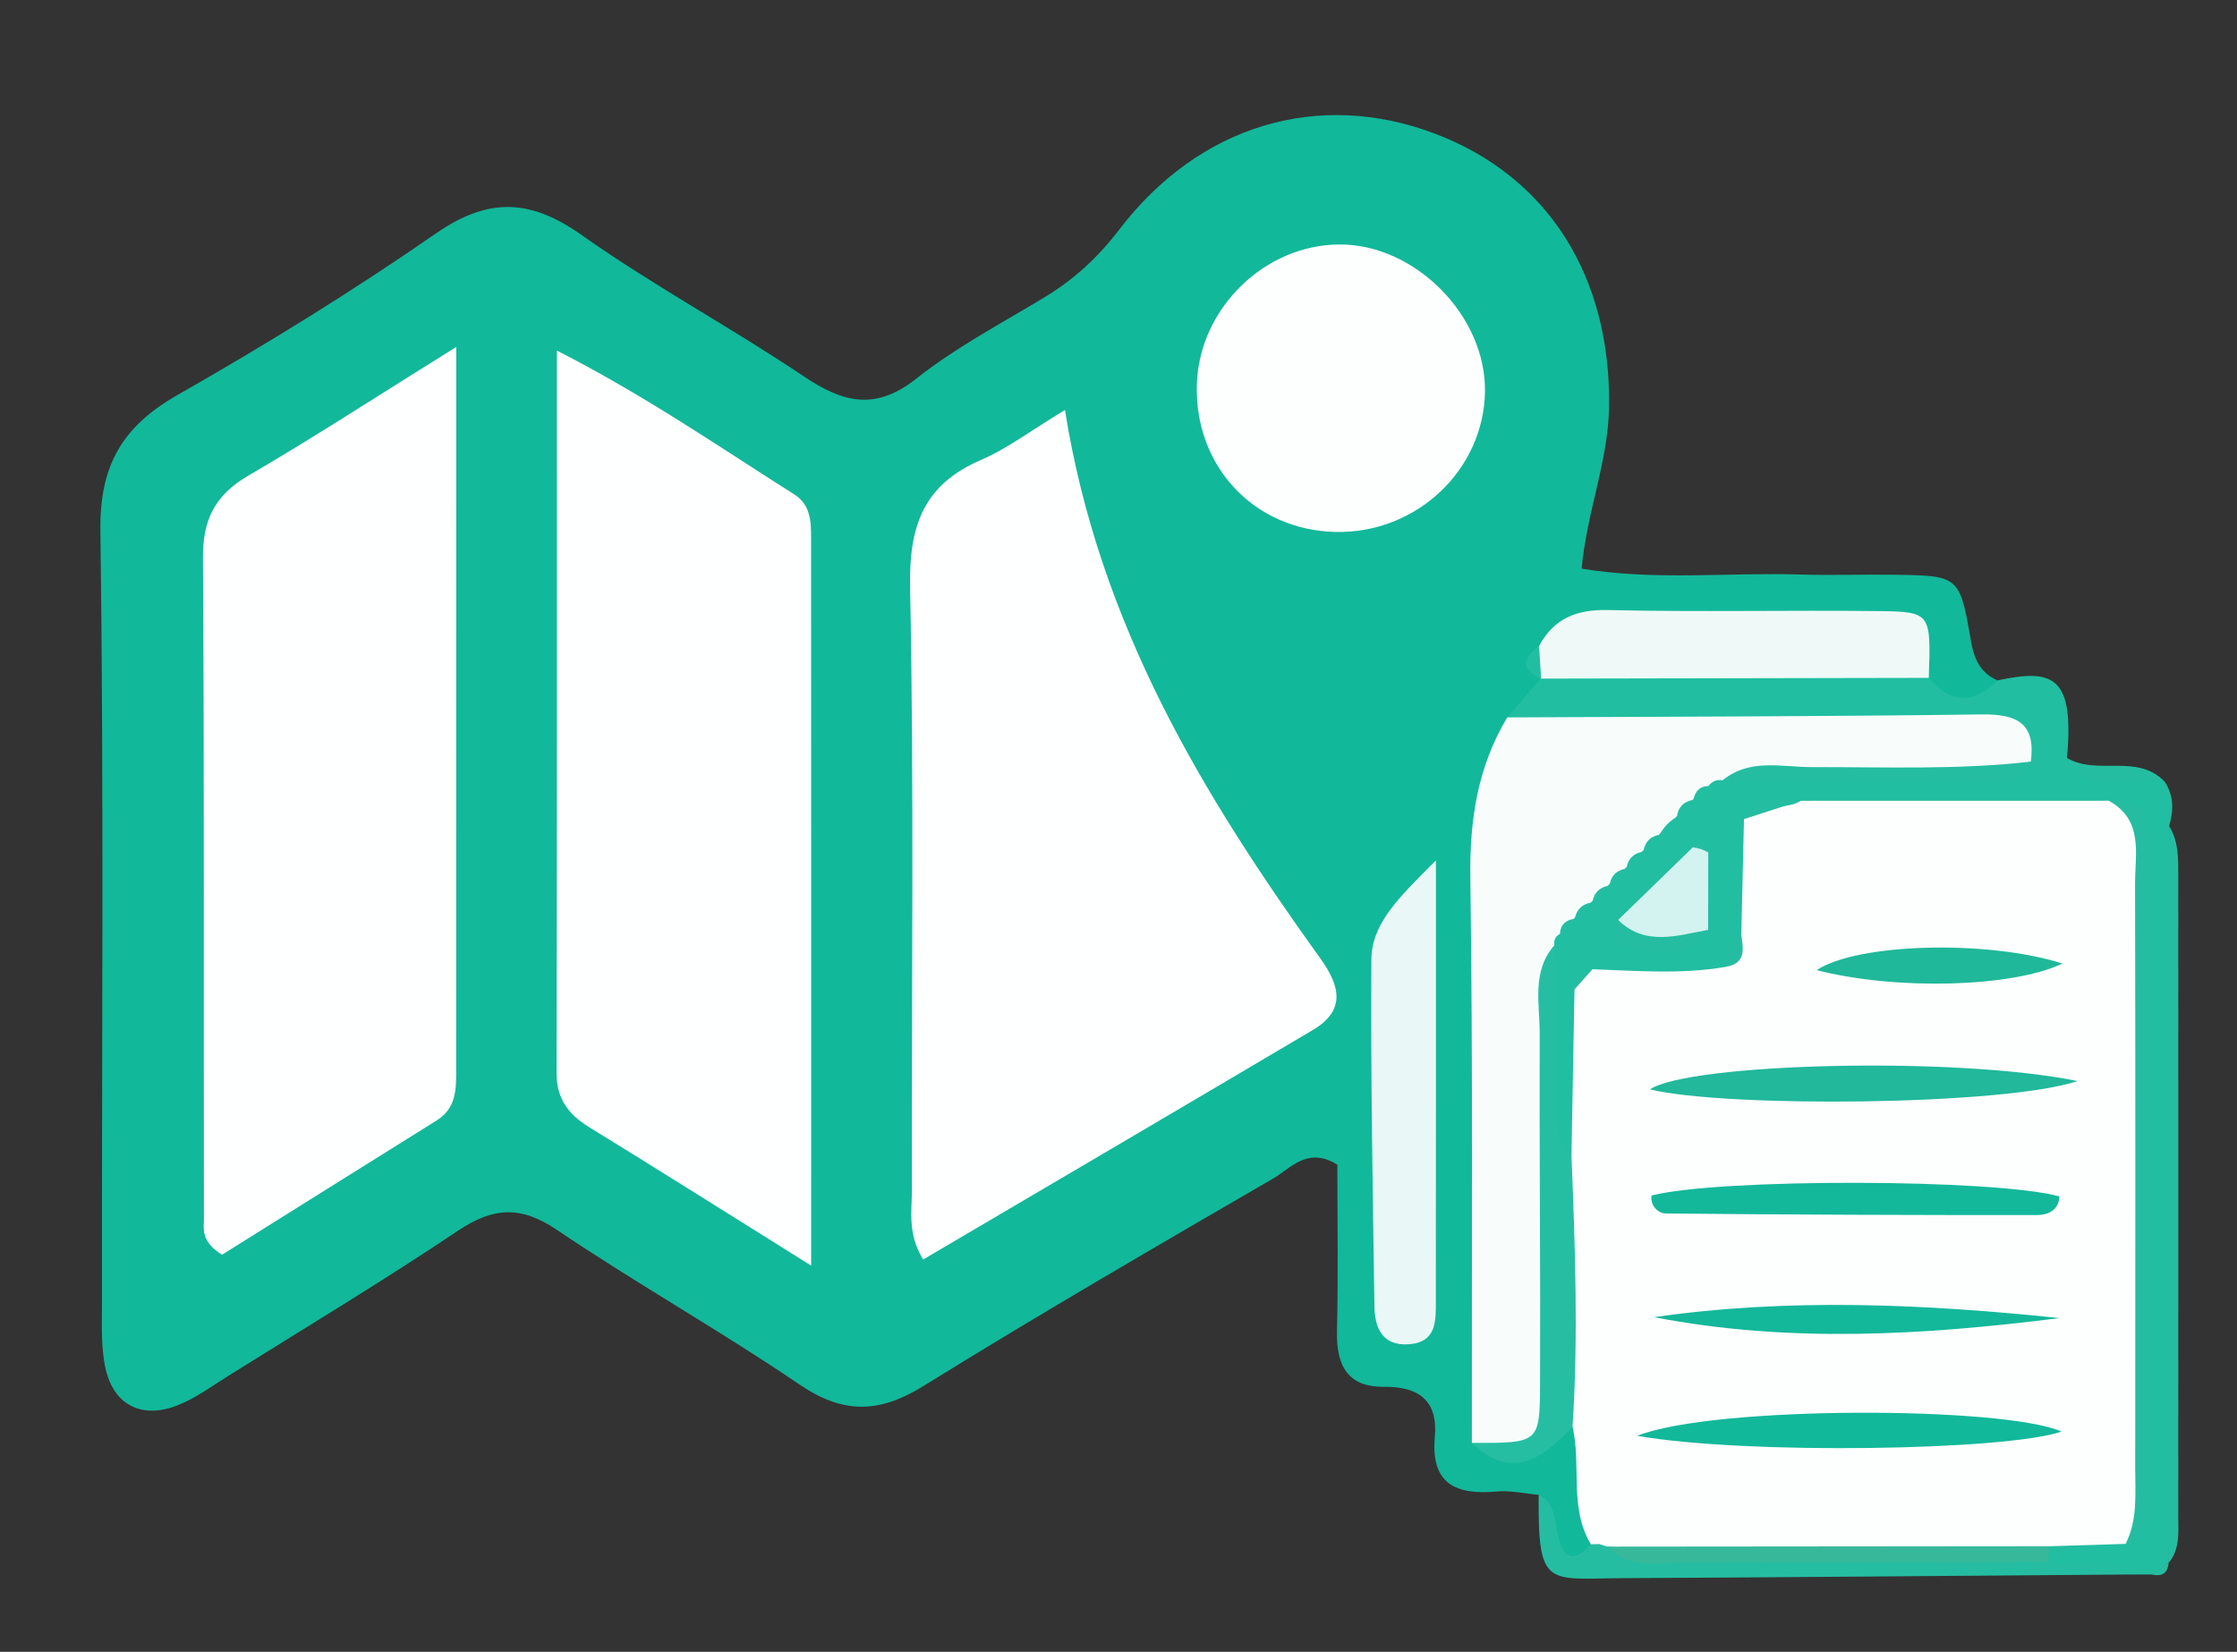 <?xml version="1.0" encoding="utf-8"?>
<!-- Generator: Adobe Illustrator 16.0.3, SVG Export Plug-In . SVG Version: 6.00 Build 0)  -->
<!DOCTYPE svg PUBLIC "-//W3C//DTD SVG 1.1//EN" "http://www.w3.org/Graphics/SVG/1.1/DTD/svg11.dtd">
<svg version="1.1" id="Layer_1" xmlns="http://www.w3.org/2000/svg" xmlns:xlink="http://www.w3.org/1999/xlink" x="0px" y="0px"
	 width="107px" height="79px" viewBox="264.5 201.5 107 79" enable-background="new 264.5 201.5 107 79" xml:space="preserve">
<rect x="264.5" y="201.5" width="107" height="79" fill="#333333" stroke="none"/>
<g>
	<path fill="#12B89A" d="M338.097,272.992c-0.673-0.061-1.353-0.219-2.016-0.158c-1.946,0.174-3.154-0.365-2.95-2.613
		c0.154-1.74-0.77-2.412-2.434-2.396c-1.748,0.019-2.28-1.031-2.246-2.643c0.06-2.695,0.017-5.393,0.017-7.981
		c-1.425-0.884-2.227,0.174-3.068,0.661c-5.607,3.257-11.22,6.51-16.729,9.926c-2.122,1.314-3.839,1.348-5.926-0.07
		c-3.797-2.58-7.813-4.837-11.617-7.404c-1.724-1.164-3.045-1.078-4.722,0.047c-3.588,2.406-7.297,4.635-10.964,6.929
		c-0.8,0.5-1.578,1.075-2.445,1.42c-1.674,0.664-3.025,0.021-3.434-1.7c-0.246-1.031-0.183-2.146-0.185-3.224
		c-0.011-12.298,0.092-24.6-0.075-36.897c-0.044-3.128,1.043-4.989,3.688-6.498c4.222-2.404,8.375-4.966,12.367-7.73
		c2.512-1.738,4.515-1.649,6.966,0.082c3.415,2.414,7.123,4.406,10.597,6.74c1.876,1.261,3.42,1.695,5.402,0.13
		c1.894-1.499,4.073-2.645,6.155-3.904c1.397-0.849,2.535-1.89,3.552-3.22c3.842-5.035,9.563-6.698,15.114-4.594
		c5.422,2.059,8.411,6.849,8.32,13.057c-0.037,2.588-1.05,4.987-1.313,7.744c3.545,0.583,7.023,0.174,10.479,0.282
		c1.484,0.045,2.975-0.011,4.46,0.01c3.115,0.045,3.146,0.047,3.682,3.156c0.148,0.874,0.449,1.533,1.273,1.899
		c-0.924,2.415-2.277,1.616-3.678,0.502c-0.657-1.326-1.343-2.641-3.134-2.605c-4.497,0.091-9.024-0.587-13.476,0.503
		c-0.6,0.341-1.05,0.8-1.172,1.523c-0.058,0.358-0.163,0.693-0.308,1.023c-0.515,0.829-0.91,1.706-1.242,2.619
		c-0.841,2.054-0.966,4.205-0.954,6.38c0.037,8.248-0.068,16.492,0.068,24.722c0.206,1.099,0.682,1.742,1.94,1.224
		c0.728-0.3,1.497-0.74,2.155,0.164c0.69,1.787,0.952,3.629,0.748,5.532c-1.05,1.448-1.894,1.368-2.396-0.378
		C338.388,274.514,338.788,273.632,338.097,272.992z"/>
	<path fill="#21BEA1" d="M336.597,235.813c0.536-0.618,1.069-1.237,1.604-1.857c6.182-1.974,12.367-1.904,18.557-0.036
		c1.054,1.249,2.149,1.268,3.289,0.12c2.687-0.577,3.672-0.179,3.321,3.709c1.233,1.711,3.305-0.006,4.677,1.141
		c0.439,0.671,0.427,1.382,0.209,2.116c0.479,11.756,0.573,23.512-0.045,35.268l0.021-0.018c-0.26,0.205-0.535,0.387-0.825,0.545
		c-0.313,0.002-0.625,0.002-0.938,0.002c-1.341-0.513-2.847,0.228-4.15-0.546c-0.123-0.424-0.038-0.8,0.253-1.129
		c0.955-0.744,2.332-0.716,3.129-1.739c1.102-2.886,0.445-5.869,0.499-8.791c0.112-6.316,0.054-12.639,0.021-18.957
		c-0.01-1.562,0.41-3.313-1.396-4.301c-4.407-0.955-8.867-0.184-13.278-0.479c-0.873,0.045-1.844-0.184-2.362,0.855
		c-0.479,1.458-0.168,3.03-0.708,4.473c-0.293,0.779-0.711,1.471-1.382,1.985c-1.607,0.948-3.466,0.474-5.153,0.906
		c-0.484,0.261-0.796,0.662-0.95,1.196c-0.464,2.199,0.536,4.669-1.248,6.604c-2.313-0.658-1.728-2.634-1.855-4.225
		c-0.118-1.443-0.059-2.9,0.022-4.348c0.015-0.416,0.086-0.832,0.19-1.233c0.104-0.377,0.263-0.74,0.448-1.081
		c0.104-0.15,0.219-0.307,0.318-0.459c0.214-0.273,0.463-0.533,0.713-0.773c0.116-0.115,0.247-0.227,0.364-0.342
		c0.222-0.22,0.464-0.431,0.7-0.638c0.107-0.104,0.229-0.203,0.336-0.308c0.206-0.207,0.43-0.406,0.646-0.604
		c0.102-0.103,0.211-0.198,0.313-0.3c0.196-0.209,0.404-0.405,0.613-0.604c0.102-0.105,0.207-0.199,0.308-0.308
		c0.195-0.218,0.406-0.421,0.613-0.63c0.104-0.112,0.211-0.215,0.313-0.328c0.207-0.239,0.427-0.464,0.646-0.693
		c0.111-0.124,0.227-0.238,0.337-0.364c0.235-0.264,0.485-0.498,0.753-0.729c0.146-0.115,0.294-0.215,0.439-0.328
		c0.327-0.202,0.672-0.349,1.031-0.468c0.374-0.111,0.753-0.183,1.135-0.227c3.65-0.569,7.43,0.776,10.965-0.774
		c-5.696-0.677-11.367-0.104-17.025-0.307C340.197,236.747,338.242,237.104,336.597,235.813z"/>
	<path fill="#25BDA1" d="M368.208,276.271c0.017-11.756,0.03-23.51,0.045-35.267c0.45,0.722,0.438,1.533,0.438,2.338
		c0.003,10.209,0.005,20.418,0,30.628C368.688,274.768,368.794,275.594,368.208,276.271z"/>
	<path fill="#25BDA1" d="M362.488,276.201c1.328,0.193,2.774-0.42,3.977,0.6c-8.107,0.061-16.216,0.135-24.324,0.176
		c-3.639,0.019-4.082,0.508-4.044-3.985c0.841,0.431,0.766,1.266,0.937,2.015c0.255,1.124,0.829,1.182,1.562,0.352
		c0.434-0.276,0.902-0.395,1.413-0.361c5.185,0.211,10.369,0.036,15.555,0.107C359.273,275.127,361.055,274.907,362.488,276.201z"/>
	<path fill="#25BDA1" d="M368.044,238.889c-1.563-0.351-3.526,0.914-4.677-1.141C364.809,238.612,366.73,237.508,368.044,238.889z"
		/>
	<path fill="#25BDA1" d="M367.403,276.8c0.273-0.18,0.55-0.364,0.825-0.545C368.18,276.777,367.872,276.912,367.403,276.8z"/>
	<path fill="#FDFEFE" d="M341.383,275.469l-0.384-0.123l-0.405,0.01c-1.055-1.752-0.445-3.763-0.875-5.613
		c-1.742-4.336-1.677-8.68-0.052-13.029c0.049-2.633,0.097-5.263,0.144-7.893c0.178-0.422,0.488-0.723,0.862-0.967
		c2.135,0.076,4.271,0.256,6.396-0.117c0.529-0.372,0.329-1.092,0.721-1.527c0.043-1.845,0.087-3.688,0.128-5.531
		c0.691-0.957,1.891-0.343,2.717-0.88c4.909-0.002,9.817-0.003,14.729-0.003c1.372,0.253,1.576,1.26,1.573,2.417
		c-0.03,10.763,0.063,21.522-0.039,32.283c-0.006,0.551-0.446,0.597-0.726,0.841c-1.221,0.041-2.442,0.077-3.664,0.115
		C355.467,276.035,348.426,276.011,341.383,275.469z"/>
	<path fill="#FEFFFF" d="M315.439,221.109c1.632,10.253,6.595,18.415,12.229,26.249c0.922,1.283,1.222,2.463-0.369,3.401
		c-6.137,3.634-12.291,7.241-18.645,10.98c-0.762-1.257-0.533-2.337-0.535-3.335c-0.021-9.604,0.106-19.209-0.087-28.808
		c-0.06-2.929,0.628-4.907,3.386-6.096C312.644,222.978,313.733,222.141,315.439,221.109z"/>
	<path fill="#FEFFFF" d="M286.322,218.094c0,12.094,0,23.29-0.003,34.483c0,0.944,0.042,1.903-0.927,2.507
		c-3.497,2.18-6.99,4.371-10.271,6.425c-1.035-0.647-0.866-1.241-0.867-1.737c-0.016-10.526,0.021-21.055-0.046-31.583
		c-0.014-1.832,0.573-3.011,2.166-3.938C279.489,222.436,282.515,220.463,286.322,218.094z"/>
	<path fill="#FEFFFF" d="M303.299,262.029c-4.037-2.521-7.315-4.59-10.62-6.621c-0.992-0.61-1.562-1.357-1.558-2.6
		c0.023-11.287,0.015-22.573,0.015-34.543c4.28,2.19,7.769,4.613,11.346,6.874c0.81,0.51,0.814,1.335,0.814,2.143
		C303.302,238.585,303.299,249.889,303.299,262.029z"/>
	<path fill="#F8FDFC" d="M339.116,246.164c-0.214,0.118-0.306,0.301-0.268,0.542c-1.016,6.847,0.534,13.681,0.109,20.53
		c-0.165,2.712-0.695,4.664-4.055,3.271c-0.01-9.005,0.054-18.014-0.073-27.017c-0.04-2.766,0.344-5.311,1.766-7.679
		c7.565-0.038,15.13-0.041,22.693-0.144c1.688-0.022,2.595,0.425,2.35,2.256c-3.401,1.152-6.906,0.262-10.354,0.545
		c-1.461,0.122-2.97-0.323-4.39,0.349c-0.28-0.044-0.507,0.048-0.675,0.277c-0.296,0.136-0.537,0.337-0.713,0.611l-0.057,0.053
		c-0.29,0.213-0.537,0.468-0.737,0.766l-0.066,0.076c-0.299,0.188-0.536,0.435-0.719,0.738l-0.089,0.094
		c-0.304,0.176-0.547,0.411-0.722,0.721l-0.09,0.091c-0.307,0.174-0.547,0.414-0.722,0.72l-0.093,0.092
		c-0.306,0.174-0.543,0.416-0.719,0.719l-0.093,0.092c-0.306,0.177-0.544,0.419-0.727,0.719l-0.088,0.085
		c-0.301,0.19-0.556,0.427-0.759,0.722l-0.06,0.055C339.496,245.632,339.275,245.872,339.116,246.164z"/>
	<path fill="#FDFEFE" d="M335.53,220.223c-0.056,3.764-3.288,6.803-7.147,6.718c-3.91-0.087-6.776-3.155-6.634-7.1
		c0.134-3.604,3.242-6.633,6.817-6.649C332.188,213.176,335.581,216.604,335.53,220.223z"/>
	<path fill="#E9F8F6" d="M333.183,242.65c0,7.645,0.003,14.354-0.004,21.063c0,0.945,0.05,1.984-1.292,2.078
		c-1.265,0.089-1.63-0.781-1.646-1.811c-0.08-5.523-0.181-11.049-0.146-16.574C330.106,245.721,331.294,244.523,333.183,242.65z"/>
	<path fill="#EFFAF8" d="M356.757,233.919c-6.187,0.011-12.37,0.023-18.557,0.036l0.017,0.025c-0.555-0.493-0.54-1.025-0.102-1.585
		c0.716-1.319,1.787-1.755,3.313-1.719c4.313,0.101,8.631-0.001,12.948,0.05C356.864,230.758,356.864,230.822,356.757,233.919z"/>
	<path fill="#26BEA2" d="M334.904,270.508c3.189,0.01,3.245,0.01,3.259-2.732c0.023-5.615-0.035-11.229-0.017-16.842
		c0.005-1.434-0.393-2.965,0.702-4.228c0.034,2.354,0.061,4.714,0.106,7.071c0.021,1.024-0.21,2.121,0.711,2.935
		c0.171,4.343,0.337,8.685,0.052,13.029C338.31,271.23,336.843,272.35,334.904,270.508z"/>
	<path fill="#21BEA1" d="M338.115,232.396c0.033,0.529,0.066,1.056,0.102,1.585C337.244,233.512,337.311,232.979,338.115,232.396z"
		/>
	<path fill="#25BDA1" d="M366.173,275.335c0.578-1.138,0.458-2.369,0.459-3.58c0.006-9.332,0.012-18.663-0.008-27.995
		c-0.001-1.433,0.417-3.045-1.261-3.966c1.319-0.054,1.98,0.563,1.978,1.903c-0.006,1.875,0.017,3.753,0.018,5.627
		c0.001,8.041,0.032,16.082-0.031,24.121C367.315,272.795,368.029,274.484,366.173,275.335z"/>
	<path fill="#37B89A" d="M341.383,275.469c7.041-0.006,14.084-0.013,21.124-0.019c-0.015,0.25-0.021,0.5-0.019,0.751
		c-5.769,0.009-11.535,0.04-17.302,0.006C343.894,276.201,342.47,276.626,341.383,275.469z"/>
	<path fill="#D2F3EF" d="M341.897,245.5c1.191-1.159,2.382-2.314,3.573-3.475c0.322-0.149,0.569-0.066,0.739,0.246
		c-0.002,1.23-0.004,2.465-0.005,3.699C344.657,246.846,343.153,247.3,341.897,245.5z"/>
	<path fill="#25BDA1" d="M346.896,238.818c1.296-1.063,2.826-0.627,4.27-0.63c3.495-0.008,6.99,0.142,10.475-0.264
		c-0.774,1.311-2.076,0.945-3.216,0.949C354.581,238.889,350.738,238.843,346.896,238.818z"/>
	<path fill="#25BDA1" d="M341.897,245.5c1.313,1.275,2.823,0.736,4.309,0.473c-1.096,1.685-2.698,1.014-4.128,0.785
		C341.559,246.675,341.559,245.986,341.897,245.5z"/>
	<path fill="#25BDA1" d="M350.635,239.797c-0.904,0.293-1.81,0.586-2.717,0.878C348.517,239.433,349.622,239.761,350.635,239.797z"
		/>
	<path fill="#25BDA1" d="M347.79,246.208c0.091,0.666,0.245,1.36-0.721,1.526C347.08,247.116,347.202,246.552,347.79,246.208z"/>
	<path fill="#25BDA1" d="M345.508,239.707c0.091-0.375,0.3-0.613,0.713-0.611C345.983,239.299,345.745,239.503,345.508,239.707z"/>
	<path fill="#25BDA1" d="M344.714,240.523c0.072-0.423,0.315-0.679,0.737-0.765C345.205,240.014,344.96,240.27,344.714,240.523z"/>
	<path fill="#25BDA1" d="M343.929,241.34c0.239-0.246,0.479-0.492,0.72-0.738C344.407,240.848,344.168,241.094,343.929,241.34z"/>
	<path fill="#25BDA1" d="M343.118,242.152c0.084-0.397,0.322-0.639,0.722-0.723C343.598,241.672,343.358,241.913,343.118,242.152z"
		/>
	<path fill="#25BDA1" d="M346.211,242.271c-0.229-0.135-0.477-0.217-0.739-0.246C345.893,241.575,346.088,241.814,346.211,242.271z"
		/>
	<path fill="#25BDA1" d="M342.308,242.964c0.083-0.397,0.322-0.639,0.722-0.72C342.786,242.48,342.546,242.725,342.308,242.964z"/>
	<path fill="#25BDA1" d="M341.496,243.773c0.083-0.396,0.324-0.637,0.72-0.719C341.977,243.294,341.735,243.536,341.496,243.773z"/>
	<path fill="#25BDA1" d="M340.678,244.584c0.088-0.395,0.33-0.634,0.727-0.719C341.162,244.105,340.919,244.346,340.678,244.584z"/>
	<path fill="#25BDA1" d="M339.831,245.391c0.099-0.401,0.353-0.646,0.759-0.722C340.337,244.908,340.084,245.148,339.831,245.391z"
		/>
	<path fill="#25BDA1" d="M339.116,246.164c0.014-0.426,0.259-0.643,0.656-0.721C339.555,245.684,339.334,245.923,339.116,246.164z"
		/>
	<path fill="#25BDA1" d="M340.673,247.854c-0.287,0.321-0.574,0.644-0.862,0.965C339.913,248.332,340.195,248.005,340.673,247.854z"
		/>
	<path fill="#21B89B" d="M363.877,253.204c-3.588,1.18-16.846,1.276-20.457,0.397C345.261,252.355,358.011,252,363.877,253.204z"/>
	<path fill="#12B89A" d="M342.81,270.17c3.653-1.456,17.574-1.418,20.296-0.204C360.488,270.878,348.004,271.08,342.81,270.17z"/>
	<path fill="#13B89B" d="M343.496,258.678c3.194-0.828,16.424-0.81,19.513,0.043c-0.043,0.69-0.571,0.891-1.098,0.891
		c-5.914,0.003-11.829-0.016-17.746-0.077C343.85,259.531,343.424,259.198,343.496,258.678z"/>
	<path fill="#13B89A" d="M363.013,264.538c-6.486,0.819-12.947,1.206-19.397-0.043C350.085,263.564,356.565,263.868,363.013,264.538
		z"/>
	<path fill="#20B89A" d="M363.15,247.582c-2.392,1.143-7.936,1.292-11.757,0.316C353.349,246.605,359.551,246.439,363.15,247.582z"
		/>
</g>
</svg>
